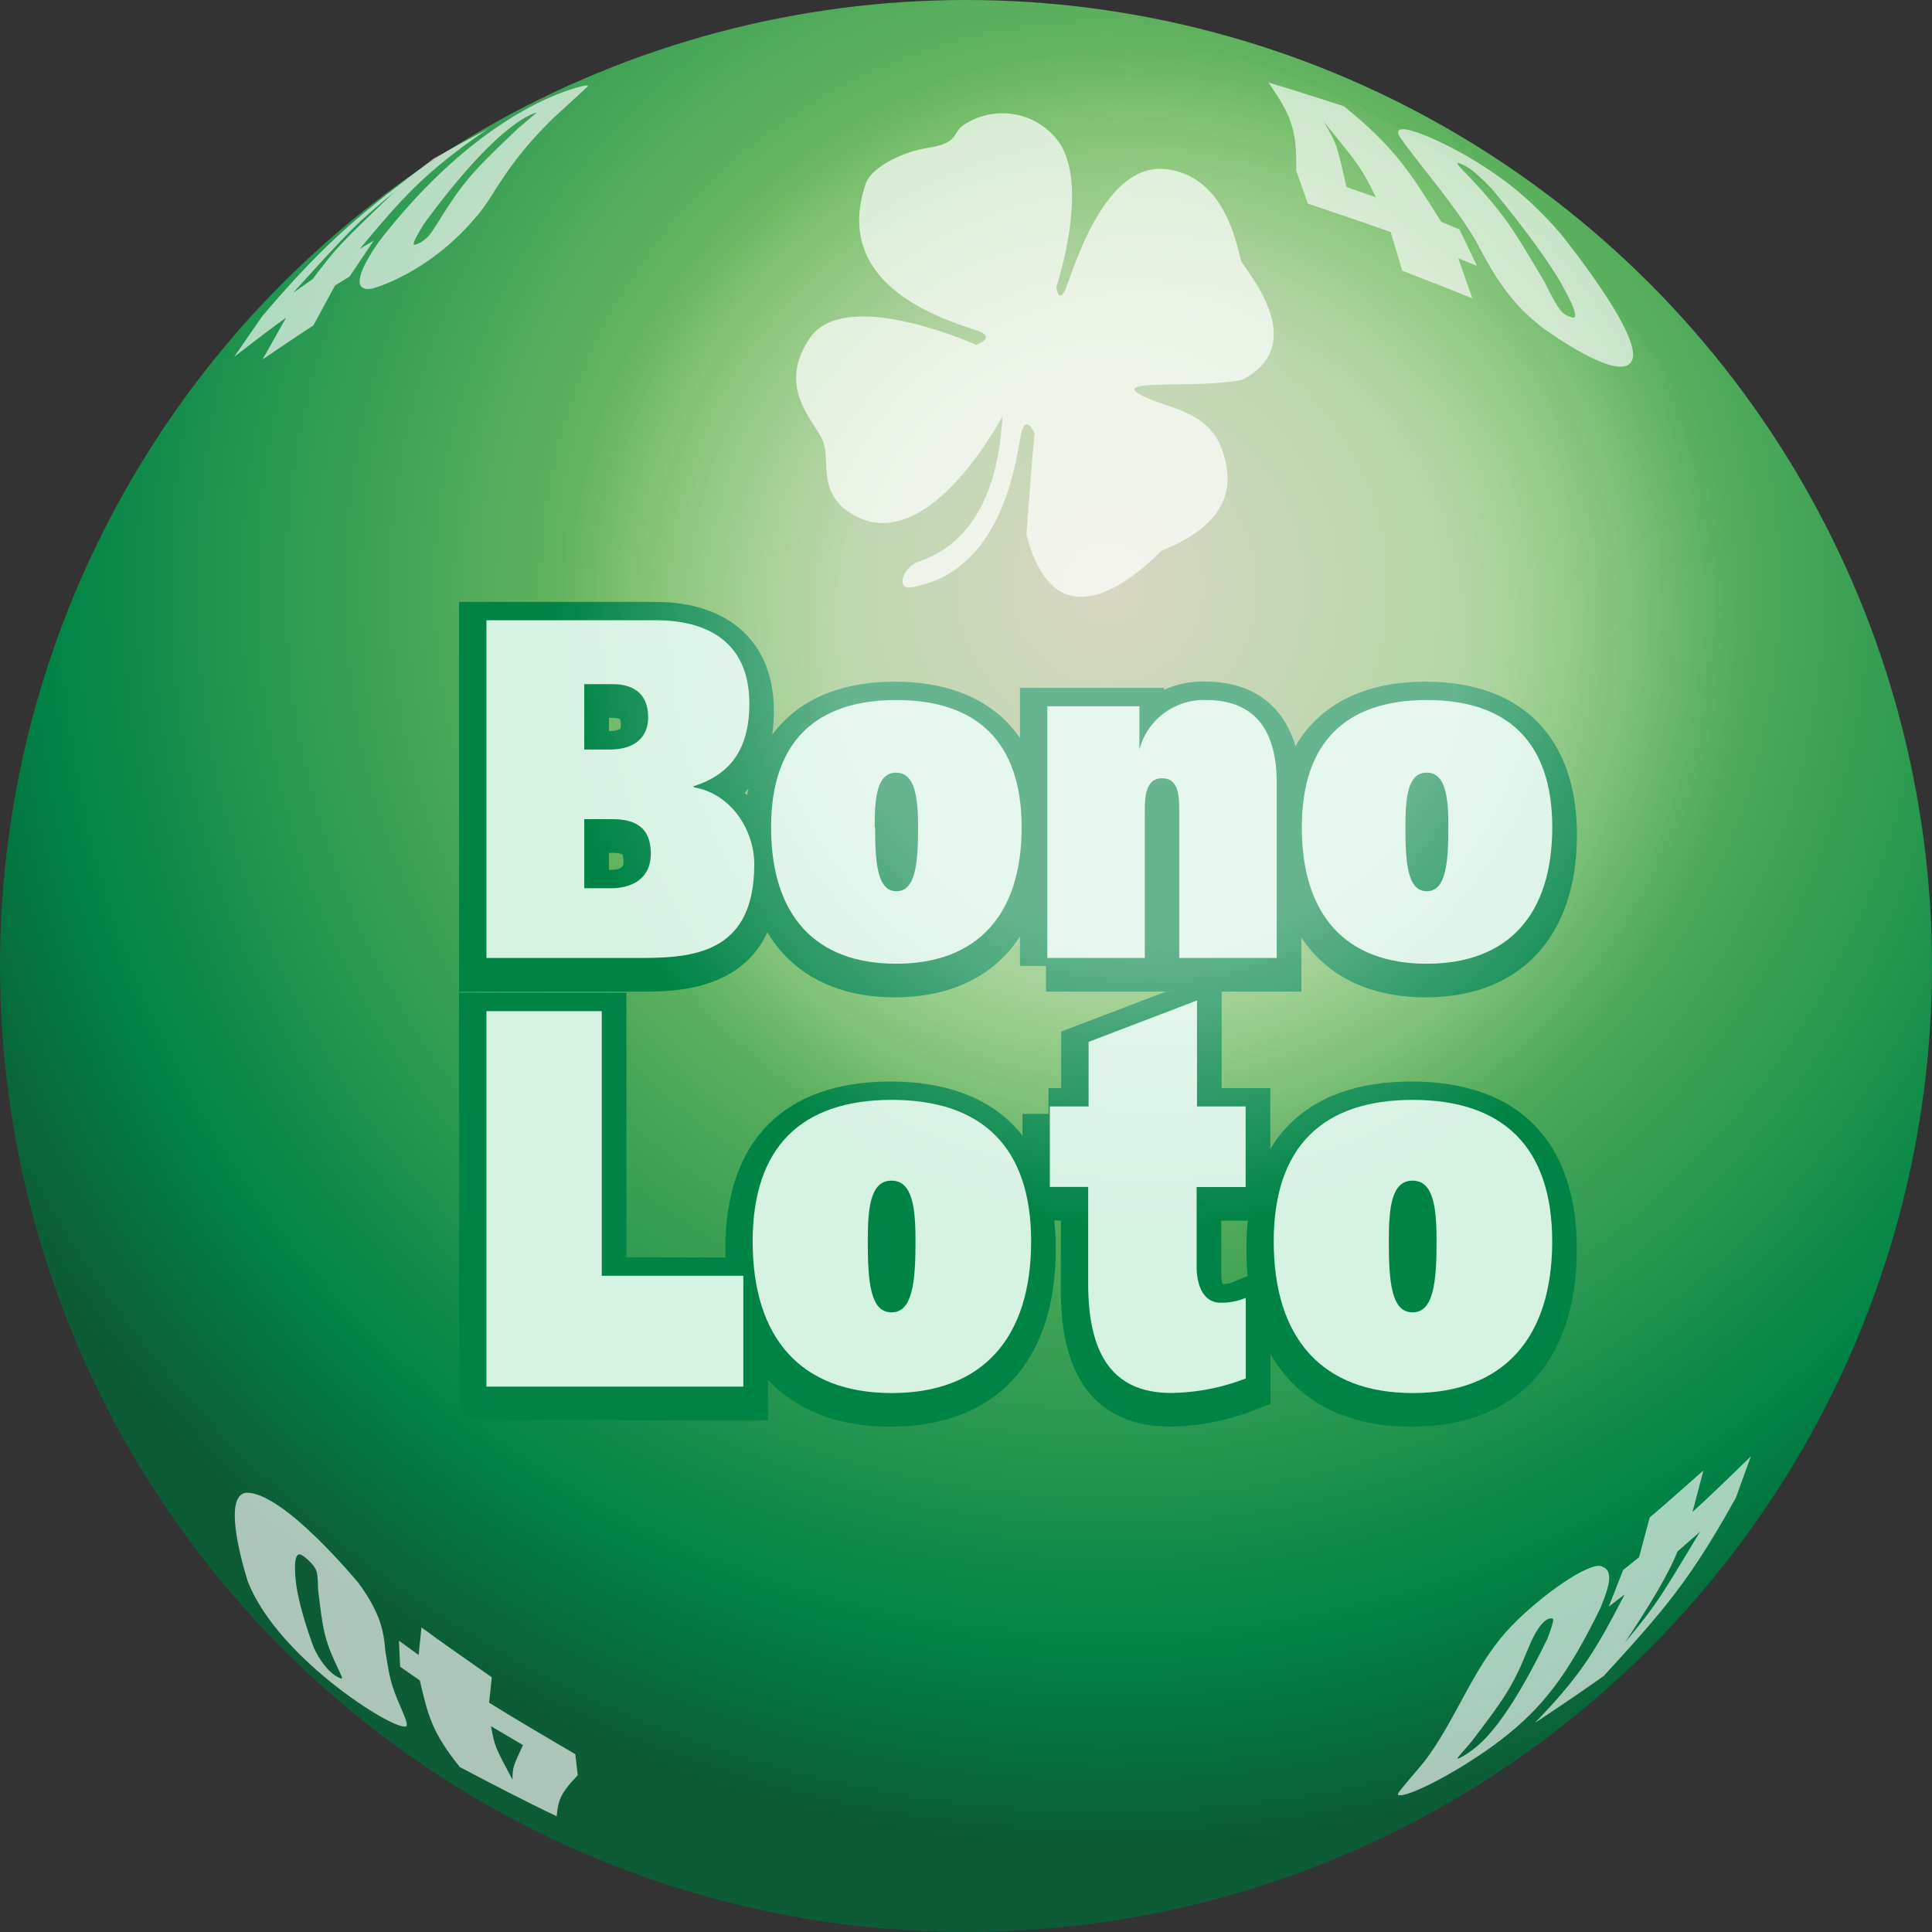 <svg id="Layer_1" data-name="Layer 1" xmlns="http://www.w3.org/2000/svg" xmlns:xlink="http://www.w3.org/1999/xlink" viewBox="0 0 1177.77 1177.77"><rect x="0" y="0" width="1177.77" height="1177.77" fill="#333333" stroke="none"/><defs><style>.cls-1{fill:none;}.cls-2{fill:url(#radial-gradient);}.cls-3{opacity:0.71;}.cls-4{fill:#fff;}.cls-5{fill:#008446;}.cls-6{fill:#d6f2e3;}.cls-7{fill:url(#radial-gradient-2);}.cls-8{opacity:0.65;}.cls-9{isolation:isolate;}.cls-10{clip-path:url(#clip-path);}</style><radialGradient id="radial-gradient" cx="968.22" cy="1111.41" r="767.34" gradientTransform="translate(-293.28 -753.43)" gradientUnits="userSpaceOnUse"><stop offset="0" stop-color="#bebd9b"/><stop offset="0.35" stop-color="#76bd64"/><stop offset="0.84" stop-color="#008446"/><stop offset="1" stop-color="#0d5c37"/></radialGradient><radialGradient id="radial-gradient-2" cx="994.31" cy="68.13" r="360.2" gradientTransform="matrix(1, 0, 0, -1, -293.84, 454.19)" gradientUnits="userSpaceOnUse"><stop offset="0.52" stop-color="#fff" stop-opacity="0.4"/><stop offset="1" stop-color="#fff" stop-opacity="0"/></radialGradient><clipPath id="clip-path" transform="translate(-293.28 -109.43)"><path class="cls-1" d="M1005.79,1275.27c-5.47,1.13-12.78,2.61-18.27,3.63-2.22.41-8.8,1.57-13.48,2.3-6.83,1.07-10.27,1.58-19.37,2.75-6.63.85-15.6,1.75-15.75,1.76h0l-3.85.37-3.89.34-4.05.33c-1.91.15-7.74.6-13.4.9-5.09.27-12.78.68-22.6.8-7.74.09-18.05,0-25.79-.21-8.5-.19-19.83-.9-28.31-1.42-4.39-.27-10.24-.83-14.63-1.21-7.58-.67-21.38-2.29-31.34-3.85-10.84-1.7-25.32-4-36-6.69-17.22-4.28-40.13-10.23-57.07-15.51-12.41-3.87-28.68-9.9-40.65-15-13.68-5.8-31.72-14-45-20.71-11.95-6.06-27.5-14.88-38.94-21.84-12-7.34-27.67-17.83-39.1-26.1-10.94-7.92-25.07-19.1-35.38-27.81-10.6-9-24.2-21.51-34.06-31.28-9.64-9.56-22-22.81-30.87-33.09-9-10.47-20.56-24.91-28.76-36s-18-26.35-25.6-37.76c-7.69-11.6-16.55-28-22.95-40.32s-14.25-29.07-19.62-41.85a590.26,590.26,0,0,1-43.44-171.71c-2.52-28.69-2.51-67.2-1.69-96a340.92,340.92,0,0,1,4.92-47.15c2.54-13.72,5.42-32.13,8.52-45.74s7.47-31.75,12.12-44.91c4.57-13,10.26-30.4,15.37-43.15s12.66-29.63,18.77-42A593.09,593.09,0,0,1,456,288.76c9.33-9.69,22.25-22.15,32.29-31.1,10.27-9.15,24.52-20.69,35.35-29.17,10.42-8.16,24.95-18.2,36-25.4,11.27-7.31,26.73-16.39,38.45-23,10.63-6,25.24-13.1,36.3-18.23,9.77-4.53,23-10,33.07-14,12.69-5,29.94-10.76,43-14.71,12.36-3.75,29.07-8,41.63-11,4-1,9.48-2.08,13.56-2.86,2.74-.52,6.39-1.25,9.14-1.74,4-.71,9.26-1.62,13.23-2.26,8.32-1.33,15-2.19,19.42-2.76,6-.77,14.9-1.69,15.75-1.76h0c1.16-.1,2.69-.26,3.85-.37l3.89-.34c2.46-.21,5.74-.48,8.21-.64,8.83-.6,12.26-.78,20.36-1.11,3.92-.16,9.15-.26,13.08-.29,4.3,0,10,0,14.33.07,4.62,0,10.77.31,15.38.45,9.92.31,23.12,1.3,33,2.17a590.76,590.76,0,0,1,70.35,10.39c11.82,2.59,27.52,6.37,39.1,9.86,15.51,4.68,36,11.54,51.14,17.36a623.49,623.49,0,0,1,79.32,38.12c12.73,7.37,29.31,17.88,41.44,26.21,11.09,7.61,25.41,18.43,35.88,26.88,10.94,8.84,25,21.25,35.24,30.92,9.84,9.32,22.12,22.6,31.54,32.34,9.67,10,21.21,24.56,29.7,35.57s19.15,26.05,26.73,37.65c15.07,23.07,31.85,55.89,44,80.61,6.23,12.65,12.77,30.34,17.49,43.63s9.77,31.44,13.95,44.91c4.27,13.77,7.93,32.72,10.5,46.9,2.61,14.41,5.31,33.76,6.75,48.33s2.67,33.82,2.79,48.34c.12,14.3-.05,33.39-1.1,47.65-1.31,17.77-3.44,41.51-6.77,59-2.6,13.68-6.06,31.94-9.42,45.45s-8.08,31.54-13,44.58-10.49,30.67-16.4,43.21c-5.82,12.35-13.1,29-19.4,41.15s-15.11,28.47-22.76,39.94c-7.52,11.26-17.28,26.47-25.3,37.38-8.19,11.14-19.28,25.93-28.68,36.07-18.26,19.69-43.61,45-63.34,63.25-10.09,9.33-24.66,20.54-35.89,28.46-11.91,8.39-27.71,19.75-40.33,27-20.61,11.88-48.56,27-70.26,36.72-10.19,4.57-24.11,9.9-34.55,13.86-6.1,2.31-14.36,5-20.57,7.05s-14.27,4.55-20.47,6.22c-11.13,3-26,6.74-37.27,9.34a387.23,387.23,0,0,1-67.11,8.36h0A387.23,387.23,0,0,0,1005.79,1275.27Z"/></clipPath></defs><title>bono_loto_Logo</title><circle class="cls-2" cx="588.88" cy="588.88" r="588.88"/><g id="_197a7D" data-name=" 197a7D" class="cls-3"><path class="cls-4" d="M904.37,363.19s-49.71,95-97.51,55.46c-13.42-12.85-8.12-26.15-11.27-38.44s-30.32-32.58-8.68-64.6,101.46,4.06,101.46,4.06,10.48-3.49,3.49-7.55-93.79-21.53-71-90.19c2.93-9.92,21.53-19.84,39-22.55s14-8.68,20.4-13.42a42.5,42.5,0,0,1,57,8.12c21.53,26.15,0,90.19,0,90.19s1.13,10.37,5.19,2.25,22.55-78,61.1-74,44.3,51.29,46.56,56.37,43.06,50.62,0,72.26c-29.08,5.19-76.32-.56-62.9,8.12s41.37,8.91,50.62,33.14c12.18,32-6.43,50.62-36.64,62.9-18,18-64.71,57.61-82.18-10,3.49-48,5-61.66,5-61.66s-4.85-11.27-7.78-1.69-8.12,86.69-68.77,95.71c-7.55,0-3.49-11.84,4.62-15.33S900.43,438.95,904.37,363.19Z" transform="translate(-293.28 -109.43)"/></g><path class="cls-5" d="M589,698.07h95.57c34.24,0,67.71-5.33,67.71-57.19,0-20.63-14-43.08-37-46.87v-.63c22-7,34-22.1,34-50.45,0-39.22-28.07-50.73-56.62-50.73H589V698.07Zm59.64-84.62h17c11.79,0,23.58,3.23,23.58,21.05,0,15.93-12.49,21.05-24.07,21.05H648.64v-42.1Zm0-82.31H665.9c11.3,0,21.68,4.7,21.68,20.07S675.51,571,664.43,571H648.64V531.15Z" transform="translate(-293.28 -109.43)"/><path class="cls-5" d="M684.56,713.93H573.14V476.35H692.56c45.38,0,72.48,24.89,72.48,66.58,0,21.36-6,38-17.85,49.8,13.74,12.69,20.94,31.35,20.94,48.16C768.13,713.93,707.42,713.93,684.56,713.93Zm-79.71-31.71h79.71c35.86,0,51.86-6,51.86-41.33,0-13.43-8.89-28.78-23.77-31.23l-13.28-2.19v-25l11-4.15c13.77-4.4,22.93-12.09,22.93-35.35,0-9.54,0-34.88-40.77-34.88H604.85Zm60.28-10.81H632.78V597.6h32.84c36.59,0,39.43,28.25,39.43,36.9C705,656.58,689,671.41,665.13,671.41Zm-.64-31.71h.64c8.21,0,8.21-2.76,8.21-5.2,0-3-.55-4.15-.63-4.28h0c-.09,0-1.76-.92-7.1-.92h-1.13Zm-.06-52.84H632.78V515.29H665.9c22.8,0,37.54,14.1,37.54,35.92C703.43,572.53,687.76,586.85,664.43,586.85Zm.06-39.85v8.14c4.71,0,6.67-1.24,6.86-1.49a5.4,5.4,0,0,0,.37-2.45,7.11,7.11,0,0,0-.5-3.31c-.24-.18-1.87-.9-5.33-.9Z" transform="translate(-293.28 -109.43)"/><path class="cls-5" d="M762.52,618.43c0,53.12,26.45,83.15,76.2,83.15s76.55-30.1,76.55-83.15c0-51.64-26.87-77.6-76.48-77.6s-76.27,26-76.27,77.6Zm63.15,0c0-18.31,1.4-33.33,13-33.33s13.47,15,13.47,33.33c0,22.45-1.68,38.94-13.19,38.94s-13-16.49-13-38.94h-.28Z" transform="translate(-293.28 -109.43)"/><path class="cls-5" d="M838.72,717.43c-57.64,0-92.05-37-92.05-99,0-59.39,33.58-93.46,92.13-93.46s92.33,34.06,92.33,93.46C931.12,680.42,896.58,717.43,838.72,717.43Zm.07-160.75c-41.22,0-60.42,19.63-60.42,61.75,0,45.28,19.74,67.29,60.34,67.29,40.27,0,60.7-22.64,60.7-67.29C899.42,576.31,880.15,556.68,838.79,556.68Zm.14,116.55c-21.94,0-27.19-20.64-28.44-38.95h-.4l-.28-15.85c0-14.71,0-49.18,28.83-49.18C868,569.25,868,605,868,618.43,868,637.59,868,673.23,838.93,673.23Z" transform="translate(-293.28 -109.43)"/><path class="cls-5" d="M930.92,698.07h59.43V609.59c0-8.84,0-21.05,10.6-21.05s10.38,12.07,10.38,21.05v88.48h59.43V591.28c0-29.82-11.58-50.45-43.15-50.45A40.56,40.56,0,0,0,987.05,571h0V544.62H930.92V698.28h0Z" transform="translate(-293.28 -109.43)"/><path class="cls-5" d="M1086.62,713.93H930.92V698.29H915.07V528.76h87.84v1.18a56.33,56.33,0,0,1,25.23-5h0c37,0,58.46,24.17,58.46,66.3Zm-59.43-31.71h27.73V591.28c0-32.66-14.58-34.53-28.2-34.61a24.75,24.75,0,0,0-23.61,16.1c10.48.79,18.63,7.32,22,17.82,2.07,6.4,2.06,13.1,2.06,18.49Zm-53.12,0h.43v-1.65Zm-27.29,0H971.2V560.47H946.77Z" transform="translate(-293.28 -109.43)"/><path class="cls-5" d="M1086.06,618.43c0,53.12,26.45,83.15,76.2,83.15s76.48-30.1,76.48-83.15c0-51.64-26.87-77.6-76.48-77.6s-76.2,26-76.2,77.6Zm63.15,0c0-18.31,1.4-33.33,13-33.33s13.19,15,13.19,33.33c0,22.45-1.68,38.94-13.19,38.94s-13-16.49-13-38.94Z" transform="translate(-293.28 -109.43)"/><path class="cls-5" d="M1162.26,717.43c-57.64,0-92.05-37-92.05-99,0-59.39,33.55-93.46,92.05-93.46,58.68,0,92.34,34.06,92.34,93.46C1254.6,680.42,1220.08,717.43,1162.26,717.43Zm0-160.75c-41.17,0-60.34,19.63-60.34,61.75,0,45.28,19.74,67.29,60.34,67.29,40.23,0,60.63-22.64,60.63-67.29C1222.89,576.31,1203.62,556.68,1162.26,556.68Zm-.07,116.55c-28.83,0-28.83-35.65-28.83-54.8,0-14.71,0-49.18,28.83-49.18,29,0,29,35.73,29,49.18C1191.24,637.59,1191.24,673.23,1162.19,673.23Z" transform="translate(-293.28 -109.43)"/><polygon class="cls-5" points="295.72 849.95 452.33 849.95 452.33 782.38 366.03 782.38 366.03 621.07 295.72 621.07 295.72 849.95 295.72 849.95"/><path class="cls-5" d="M761.46,975.23H573.14V714.63h102V876h86.31ZM604.85,943.52h124.9V907.66H643.45V746.34H604.85Z" transform="translate(-293.28 -109.43)"/><path class="cls-5" d="M751.29,870.83c0,59,29.4,92.48,84.76,92.48s85-33.47,85-92.48c0-57.4-29.89-86.24-85-86.24s-84.76,28.84-84.76,86.24Zm70.17,0c0-20.35,1.54-37,14.45-37s14.66,16.7,14.66,37c0,24.91-1.82,43.29-14.66,43.29s-14.45-18.38-14.45-43.29Z" transform="translate(-293.28 -109.43)"/><path class="cls-5" d="M836.06,979.16c-63.94,0-100.62-39.49-100.62-108.33,0-65.83,35.73-102.09,100.62-102.09S936.88,805,936.88,870.82C936.88,939.67,900.13,979.16,836.06,979.16Zm0-178.71c-47,0-68.91,22.36-68.91,70.38,0,50.84,23.19,76.63,68.91,76.63s69.11-25.78,69.11-76.63C905.17,822.81,883.21,800.45,836.06,800.45ZM835.91,930c-30.31,0-30.31-37-30.31-59.15,0-15.83,0-52.9,30.31-52.9,30.52,0,30.52,37.07,30.52,52.9C866.43,891.49,866.43,930,835.91,930Z" transform="translate(-293.28 -109.43)"/><path class="cls-5" d="M932.46,788.52v49.12h23.37v59c0,45.26,16.56,66.59,50.66,66.59a130.58,130.58,0,0,0,45.4-8.84V905.28a38.31,38.31,0,0,1-15.51,2.95c-8.63,0-14.45-7.86-14.45-22.31v-48.2h29.89V788.59h-29.68V724L956,749.23v39.36H932.46Z" transform="translate(-293.28 -109.43)"/><path class="cls-5" d="M1006.72,979.09c-30.57,0-66.74-14.31-66.74-82.44V853.49H916.61v-65h15.85V772.74h7.72V738.32L1038,700.94v71.8h29.68v80.82h-29.89v32.35a23,23,0,0,0,.75,6.42,22.32,22.32,0,0,0,7.26-1.68l21.95-9.13v83.74l-10.12,3.93A145.94,145.94,0,0,1,1006.72,979.09Zm-58.4-157.31h23.37v74.87c0,50.73,22.64,50.73,34.8,50.73A113.57,113.57,0,0,0,1036,943V924.08c-14.76,0-30-11.82-30-38.17V821.85H1036V804.45h-29.68V747l-34.39,13.14v44.3H948.32Zm88.06,70.59h0Z" transform="translate(-293.28 -109.43)"/><path class="cls-5" d="M1068.94,870.83c0,59,29.4,92.48,84.76,92.48s85-33.47,85-92.48c0-57.4-29.89-86.24-85-86.24s-84.76,28.84-84.76,86.24Zm70.17,0c0-20.35,1.54-37,14.45-37s14.66,16.7,14.66,37c0,24.91-1.82,43.29-14.66,43.29s-14.45-18.38-14.45-43.29Z" transform="translate(-293.28 -109.43)"/><path class="cls-5" d="M1153.7,979.16c-63.94,0-100.62-39.49-100.62-108.33,0-65.83,35.73-102.09,100.62-102.09S1254.53,805,1254.53,870.82C1254.53,939.67,1217.78,979.16,1153.7,979.16Zm0-178.71c-47,0-68.91,22.36-68.91,70.38,0,50.84,23.19,76.63,68.91,76.63s69.12-25.78,69.12-76.63C1222.82,822.81,1200.86,800.45,1153.7,800.45ZM1153.56,930c-30.31,0-30.31-37-30.31-59.15,0-15.83,0-52.9,30.31-52.9,30.52,0,30.52,37.07,30.52,52.9C1184.08,891.49,1184.08,930,1153.56,930Z" transform="translate(-293.28 -109.43)"/><path class="cls-6" d="M589.81,693.42h95.57c34.24,0,67.71-5.33,67.71-57.19,0-20.63-14-43.08-37-46.87v-.63c22-7,34-22.1,34-50.45,0-39.22-28.07-50.73-56.62-50.73H589.81V693.42Zm59.64-84.62h17c11.79,0,23.58,3.23,23.58,21.05,0,15.93-12.49,21.05-24.07,21.05H649.45V608.8Zm0-82.31h17.26c11.3,0,21.68,4.7,21.68,20.07s-12.07,19.79-23.16,19.79H649.45V526.49Z" transform="translate(-293.28 -109.43)"/><path class="cls-6" d="M763.34,613.78c0,53.12,26.45,83.15,76.2,83.15s76.55-30.1,76.55-83.15c0-51.64-26.87-77.6-76.48-77.6s-76.27,26-76.27,77.6Zm63.15,0c0-18.31,1.4-33.33,13-33.33s13.47,15,13.47,33.33c0,22.45-1.68,38.94-13.19,38.94s-13-16.49-13-38.94h-.28Z" transform="translate(-293.28 -109.43)"/><path class="cls-6" d="M931.74,693.42h59.43V604.94c0-8.84,0-21.05,10.6-21.05s10.38,12.07,10.38,21.05v88.48h59.43V586.63c0-29.82-11.58-50.45-43.15-50.45a40.56,40.56,0,0,0-40.56,30.17h0V540H931.74V693.63h0Z" transform="translate(-293.28 -109.43)"/><path class="cls-6" d="M1086.88,613.78c0,53.12,26.45,83.15,76.2,83.15s76.48-30.1,76.48-83.15c0-51.64-26.87-77.6-76.48-77.6s-76.2,26-76.2,77.6Zm63.15,0c0-18.31,1.4-33.33,13-33.33s13.19,15,13.19,33.33c0,22.45-1.68,38.94-13.19,38.94s-13-16.49-13-38.94Z" transform="translate(-293.28 -109.43)"/><polygon class="cls-6" points="296.54 845.3 453.15 845.3 453.15 777.73 366.84 777.73 366.84 616.41 296.54 616.41 296.54 845.3 296.54 845.3"/><path class="cls-6" d="M752.11,866.17c0,59,29.4,92.48,84.76,92.48s85-33.47,85-92.48c0-57.4-29.89-86.24-85-86.24s-84.76,28.84-84.76,86.24Zm70.17,0c0-20.35,1.54-37,14.45-37s14.66,16.7,14.66,37c0,24.91-1.82,43.29-14.66,43.29s-14.45-18.38-14.45-43.29Z" transform="translate(-293.28 -109.43)"/><path class="cls-6" d="M933.28,783.86V833h23.37v59c0,45.26,16.56,66.59,50.66,66.59a130.58,130.58,0,0,0,45.4-8.84V900.62a38.31,38.31,0,0,1-15.51,2.95c-8.63,0-14.45-7.86-14.45-22.31v-48.2h29.89V783.93H1023V719.31l-66.1,25.26v39.36H933.28Z" transform="translate(-293.28 -109.43)"/><path class="cls-6" d="M1069.75,866.17c0,59,29.4,92.48,84.76,92.48s85-33.47,85-92.48c0-57.4-29.89-86.24-85-86.24s-84.76,28.84-84.76,86.24Zm70.17,0c0-20.35,1.54-37,14.45-37s14.66,16.7,14.66,37c0,24.91-1.82,43.29-14.66,43.29s-14.45-18.38-14.45-43.29Z" transform="translate(-293.28 -109.43)"/><circle class="cls-7" cx="605.55" cy="510.01" r="497.93"/><g class="cls-8"><g class="cls-9"><g class="cls-9"><g class="cls-10"><path class="cls-4" d="M471.95,287.93c36.65-40.32,37.35-41.09,61.57-61.39C499,259.68,499,259.68,483.83,279.61l-11.88,8.32m-18.49,40.54c9.22-6.23,21.47-14.63,30.86-20.62l13.18-24.38,8.85-5.39,14.77-22-8.55,5.06c25.91-30.85,38.91-46.33,78-73.05-10,5.3-23.26,12.47-33.07,18.11-42.58,32.23-63.95,48.4-104.36,96L436,327c9.41-7.3,22-17,31.68-23.91l-14.26,25.38" transform="translate(-293.28 -109.43)"/><path class="cls-4" d="M554.74,253.08c-2.38,2.7-6.15,5.14-8.57,5.56l-.5-.07c-.32-.57-.86-1.52,6.31-13,43.22-58.86,64.38-66.5,68.18-67.43-.13.38-.13.38-10.86,9.36-25.59,24.43-32.47,31-47.34,54.82-2.94,4.71-5.47,8.77-7.22,10.75m29-11.58A125.86,125.86,0,0,0,594.63,226c14.59-23,25.17-33.7,35.4-44.07,21.83-20,21.83-20,21.85-20.18a5,5,0,0,0-1.45-.23c-.58.08-59.91,9.89-126,95-20.31,29.21-9.68,29.87-4.17,28.8.32-.06,34.37-9,63.41-43.9" transform="translate(-293.28 -109.43)"/><path class="cls-4" d="M605.7,1194.36c-10.65-19.9-10.85-20.28-13.08-32.59l19.48,11.48c-6.25,13.49-6.25,13.49-6.4,21.11m-14.24-46.93,1.63-15.5c-12.9-9.07-30.2-21-42.87-30.42l-1.73,16.82-12-8.7.73,15.86,12,8.37c4.92,21.15,7.39,31.77,24.41,52.8,17.55,9.3,41.08,21.48,59,30,1-9,1.44-13.14,12.84-25L644,1178.83c-15.84-9.27-36.95-21.67-52.51-31.4" transform="translate(-293.28 -109.43)"/><path class="cls-4" d="M484.72,1064.5c1.89,2.63,2.22,3.8,2.51,14.15,2.8,23.7,3.55,30.06,12.15,48,2.53,5.3,2.48,5.45,2.24,6.08l-.16,0c-1.48-.38-9.26-3-16.85-18.74-4.2-11.31-9.14-26.79-10.78-38.74-.29-2.11-2.67-20.54,3-18,2.23,1,6.22,4.77,7.92,7.14m27.08,10.08c-.42-.57-46.89-56.83-69-55-12.83,2.69-3.29,38.45,1.41,53.7,18.54,48.61,95.17,95.1,97,88.13.43-1.62-1.77-6.69-3.9-11.59-5.91-13.63-6.6-17.9-9.15-33.78-.85-9.78-1.9-21.94-16.36-41.45" transform="translate(-293.28 -109.43)"/><path class="cls-4" d="M1132.09,229.73l-18-6.26c-5.85-26.14-6-26.64-13.91-40,23,28.39,23,28.39,31.9,46.23m39.78,15c-18.91-30.29-28.4-45.49-59.34-70.52-13.74-4.46-32.09-10.3-45.93-14.43,12.12,18.14,17.65,26.41,16.85,53.62l7.15,20.21c15.17,5.1,35.4,11.93,50.47,17.31l7.05,23.58c12.84,5,30,11.6,42.74,16.85l-8.62-24.47,11.46,4.71L1183,249.27l-11.1-4.58" transform="translate(-293.28 -109.43)"/><path class="cls-4" d="M1191.58,214a139.81,139.81,0,0,1,12.07,11.65c12.4,14.84,28.18,35.34,38.46,51.71.16.26,15.81,25.88,10.16,25.71-7.27-1.68-9-5.12-17.38-21.64-19.15-32.36-24.93-42.12-46.93-65.17-5.16-5.41-5.57-5.87-6.2-7l.2-.45c1.92.14,6.33,2.51,9.62,5.17m27.54,12.46c-26.61-22.1-58.3-36.33-68.57-38.08-5.3-.7-6.34,1.22-3.11,5.7,15.15,21,32.7,40.34,45.88,62.83,9,17.07,19.22,36.43,40.83,52.67.49.37,48.85,35.76,54.3,18.82,4.72-14.68-35.36-65.92-43.44-76a224.56,224.56,0,0,0-25.89-25.89" transform="translate(-293.28 -109.43)"/><path class="cls-4" d="M1316.07,1055.09l13.6-11.95c-26.23,43.55-26.73,44.38-45.89,67.72,10.16-15.36,23.66-36.09,31.06-53a15.79,15.79,0,0,1,1.23-2.81m-87.23,104.76c12.77-8.44,29.71-19.83,42.15-28.74,35.48-38.91,51.67-56.67,80.5-108.61l9.13-25.21c-10.56,10.3-24.67,24-35.58,33.92l6.69-25.37c-9.8,8.65-22.79,20.28-32.79,28.71l-6.46,24.2-9.71,7.8-8.77,22.32,9.71-7.43c-16.56,31.63-24.87,47.51-54.86,78.42" transform="translate(-293.28 -109.43)"/><path class="cls-4" d="M1189.72,1177.1c-1.44,1.07-6.58,4.43-8,4.43.09-.63.09-.63,8.3-10,19.81-26.07,25.14-33.08,34.89-57.2,8.78-21.71,15.11-18.16,15.15-18.06.15.36.34,2.32-3.45,12.12-25.88,53.16-40.63,64.07-46.93,68.72m18.73-7.16c25.55-19.63,40.8-39.85,60.45-80.13,6.34-15.27,8.16-23.91-.32-25.86-10.44-.45-40.89,22.16-56.88,40-21.25,23.72-31.14,54.61-50.31,79.65-15.83,18.61-15.83,18.61-15.9,19.94,4,2.89,37.85-14.31,63-33.6" transform="translate(-293.28 -109.43)"/></g></g></g></g></svg>